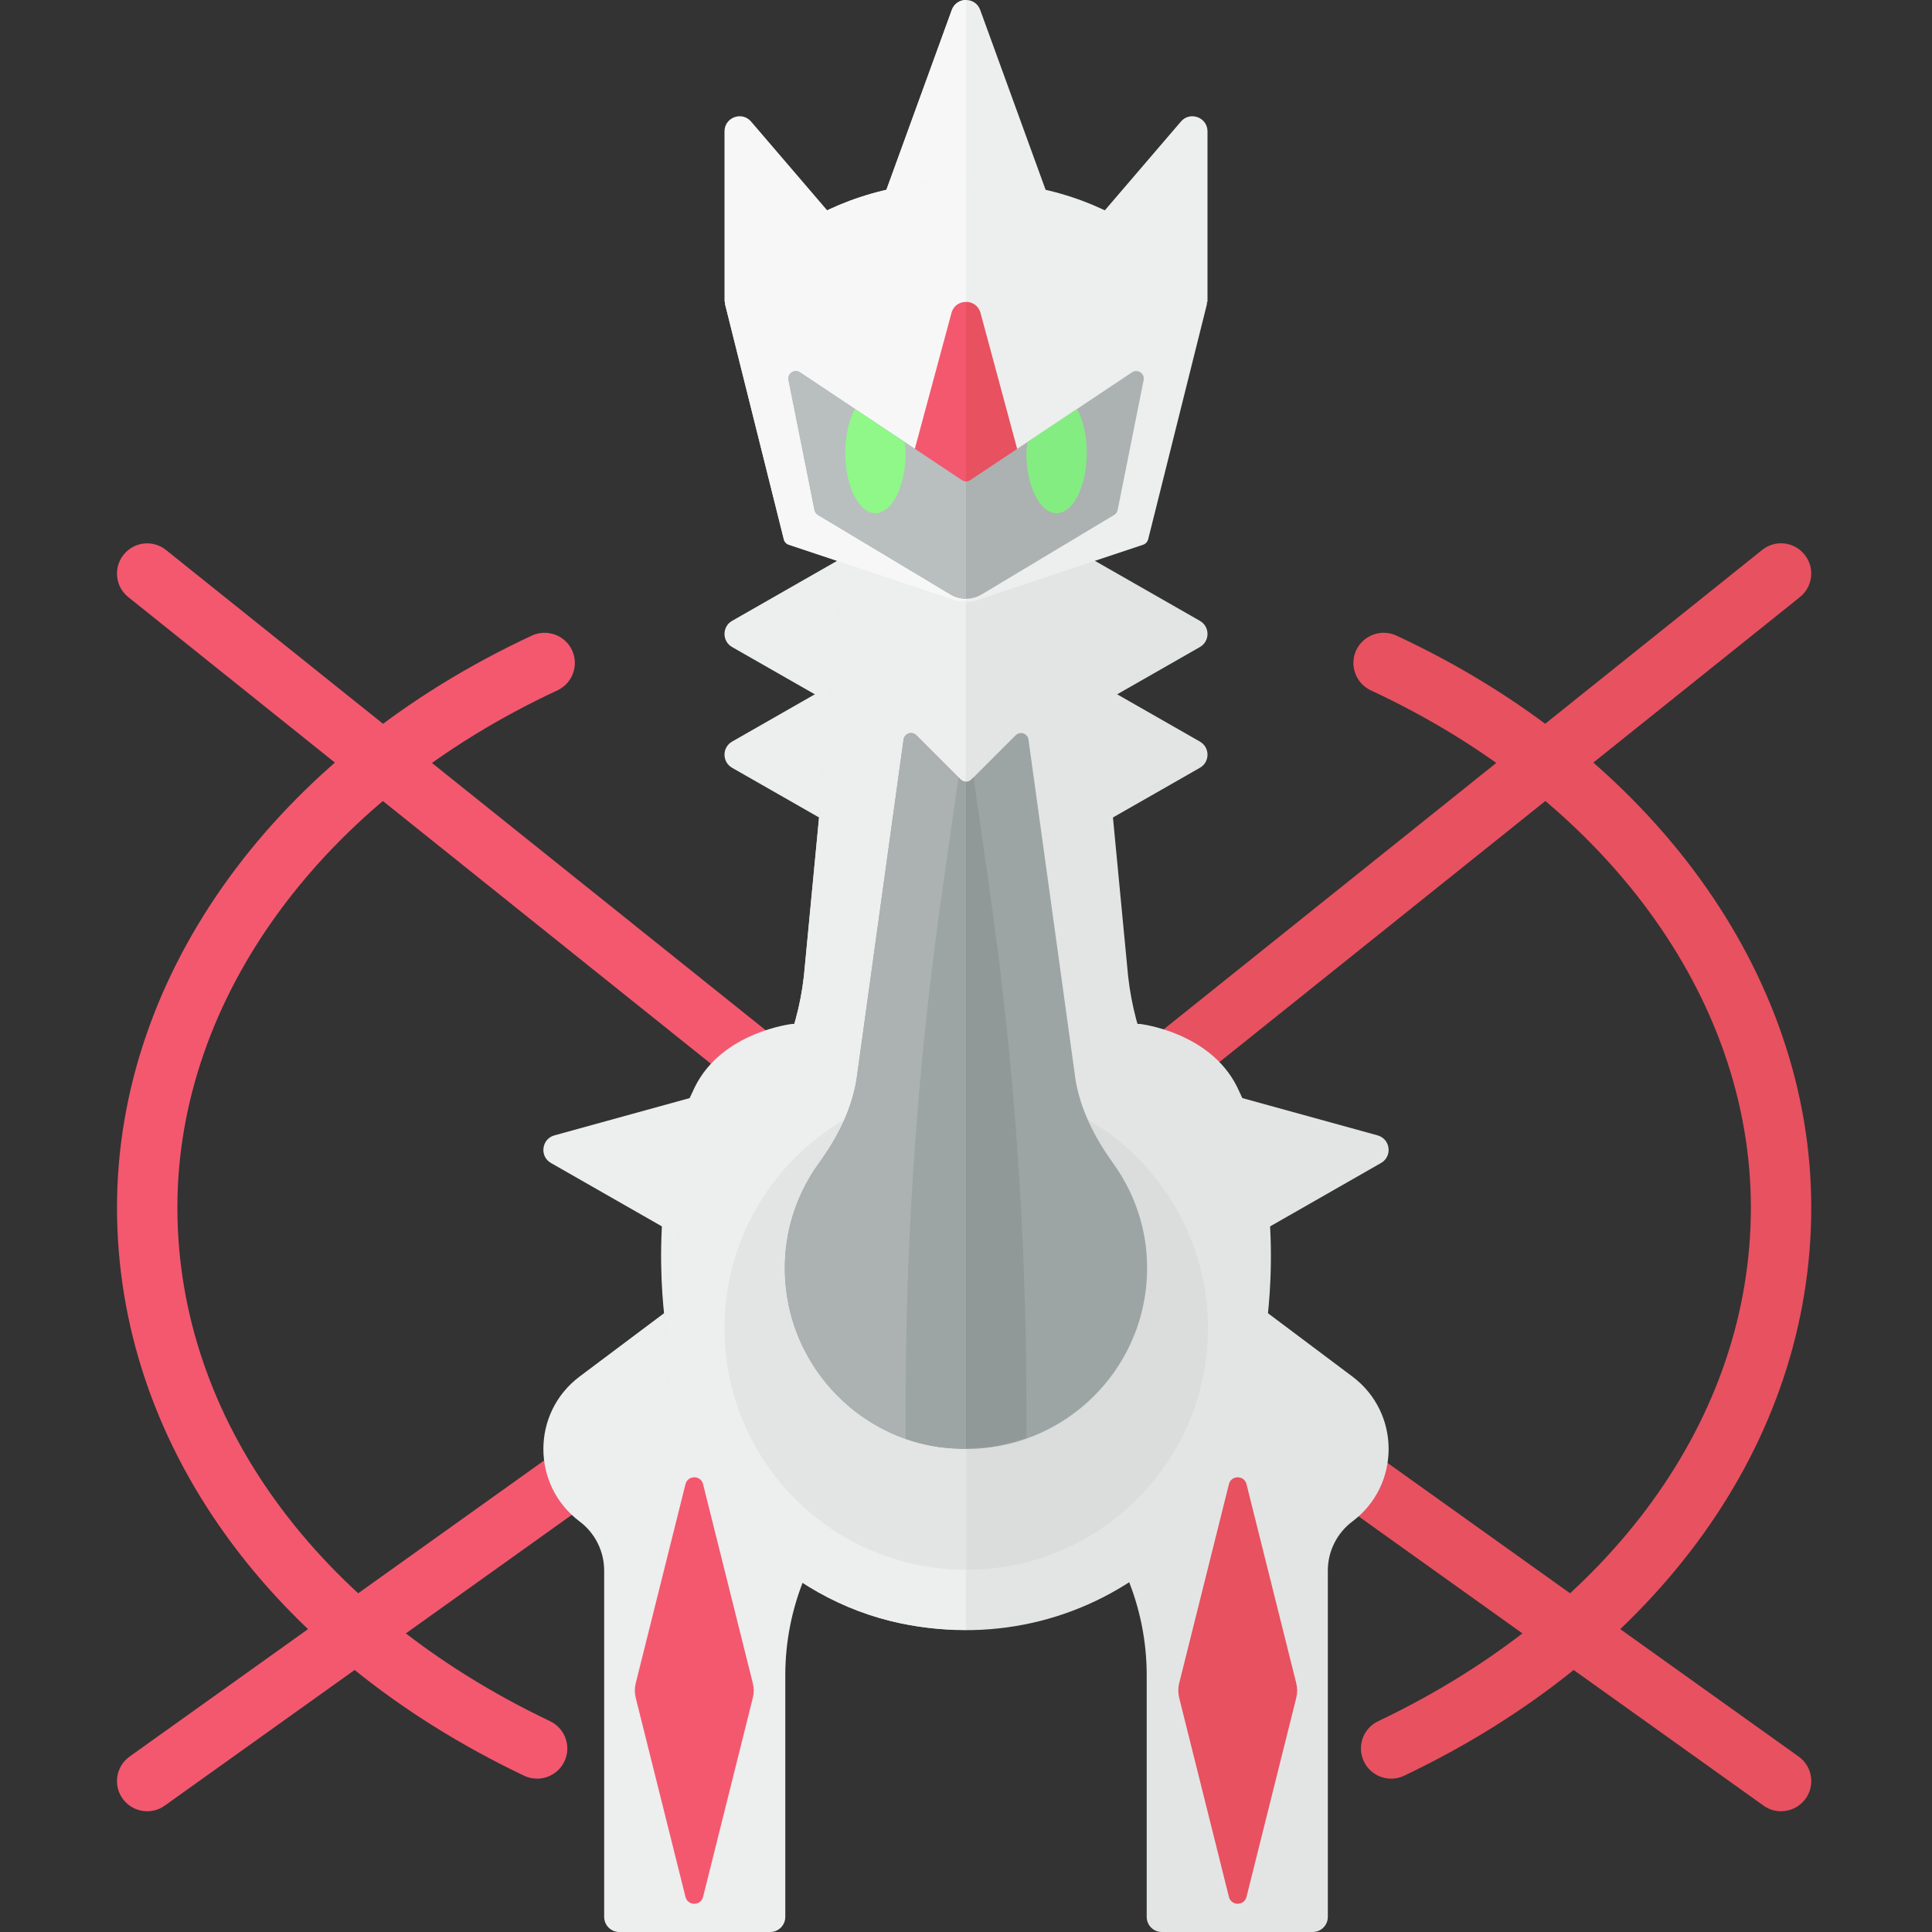 <?xml version="1.0" encoding="utf-8"?>
<!-- Generator: Adobe Illustrator 23.0.2, SVG Export Plug-In . SVG Version: 6.00 Build 0)  -->
<svg version="1.1" xmlns="http://www.w3.org/2000/svg" xmlns:xlink="http://www.w3.org/1999/xlink" x="0px" y="0px" width="32px"
	 height="32px" viewBox="0 0 32 32" enable-background="new 0 0 32 32" xml:space="preserve">
<rect x="0" y="0" width="32" height="32" fill="#333333" stroke="none"/>
<g id="labels">
</g>
<g id="icons">
	<g>
		<path fill="#EDEEEE" d="M15.246,8.5l-3.12,1.783c-0.168,0.096-0.168,0.338,0,0.434l3.12,1.783V8.5z"/>
		<path fill="#EDEEEE" d="M12.126,12.283l3.12-1.783v4l-3.12-1.783C11.958,12.621,11.958,12.379,12.126,12.283z"/>
		<path fill="#E3E5E5" d="M16.754,8.5l3.12,1.783c0.168,0.096,0.168,0.338,0,0.434l-3.12,1.783V8.5z"/>
		<path fill="#E3E5E5" d="M19.874,12.283l-3.12-1.783v4l3.12-1.783C20.042,12.621,20.042,12.379,19.874,12.283z"/>
		<path fill="#EDEEEE" d="M14,5.018l1.765-4.854c0.08-0.219,0.39-0.219,0.47,0L18,5.018H14z"/>
		<g>
			<path fill="#F7F7F7" d="M15.765,0.165L14,5.018h2V0C15.902,0,15.805,0.055,15.765,0.165z"/>
		</g>
		<path fill="#F3586F" d="M2.438,30c0.101,0,0.202-0.03,0.29-0.093l10.5-7.5c0.225-0.16,0.277-0.473,0.116-0.697
			c-0.161-0.224-0.474-0.276-0.697-0.116l-10.5,7.5c-0.225,0.16-0.277,0.473-0.116,0.697C2.128,29.927,2.282,30,2.438,30z"/>
		<path fill="#F3586F" d="M13,18.46c0.147,0,0.292-0.064,0.391-0.188c0.173-0.215,0.138-0.53-0.078-0.703L2.75,9.11
			C2.534,8.936,2.22,8.972,2.047,9.188C1.875,9.403,1.909,9.718,2.125,9.89l10.562,8.46C12.78,18.425,12.89,18.46,13,18.46z"/>
		<path fill="#F3586F" d="M8.896,29.46c0.187,0,0.366-0.105,0.452-0.285c0.119-0.249,0.013-0.547-0.236-0.666
			C5.246,26.667,2.938,23.486,2.938,20c0-3.478,2.412-6.76,6.294-8.565c0.25-0.117,0.359-0.414,0.243-0.665
			c-0.117-0.25-0.414-0.358-0.665-0.243C4.571,12.499,1.938,16.128,1.938,20c0,3.882,2.521,7.4,6.744,9.412
			C8.75,29.445,8.824,29.46,8.896,29.46z"/>
		<path fill="#E85160" d="M29.5,30c-0.101,0-0.202-0.03-0.29-0.093l-10.5-7.5c-0.225-0.16-0.277-0.473-0.116-0.697
			c0.161-0.224,0.474-0.276,0.697-0.116l10.5,7.5c0.225,0.16,0.277,0.473,0.116,0.697C29.809,29.927,29.656,30,29.5,30z"/>
		<path fill="#E85160" d="M18.938,18.46c-0.147,0-0.292-0.064-0.391-0.188c-0.173-0.215-0.138-0.53,0.078-0.703l10.562-8.46
			c0.216-0.174,0.53-0.138,0.703,0.078c0.173,0.215,0.138,0.53-0.078,0.703l-10.562,8.46C19.158,18.425,19.047,18.46,18.938,18.46z"
			/>
		<g>
			<path fill="#EDEEEE" d="M9.184,18.805L12.104,18v2.965l-2.978-1.702C8.933,19.153,8.969,18.864,9.184,18.805z"/>
			<path fill="#EDEEEE" d="M14.007,16.96v2.023l-1.023,3.023l-1.953,0c0,0-0.372-2.279,0.477-4c0.453-0.919,1.616-1.047,1.616-1.047
				H14.007z"/>
			<path fill="#EDEEEE" d="M15,24l-3-3l-2.4,1.8c-0.8,0.6-0.8,1.8,0,2.4l0,0c0.256,0.192,0.407,0.494,0.407,0.814v5.736
				c0,0.138,0.112,0.25,0.25,0.25h2.5c0.138,0,0.25-0.112,0.25-0.25v-4.004c0-1.122,0.446-2.199,1.239-2.992L15,24z"/>
			<path fill="#F3586F" d="M11.354,24.582l-0.824,3.297c-0.02,0.08-0.02,0.163,0,0.243l0.824,3.297c0.038,0.151,0.253,0.151,0.291,0
				l0.824-3.297c0.02-0.08,0.02-0.163,0-0.243l-0.824-3.297C11.608,24.431,11.392,24.431,11.354,24.582z"/>
		</g>
		<g>
			<path fill="#E3E5E5" d="M22.816,18.805L19.896,18v2.965l2.978-1.702C23.067,19.153,23.031,18.864,22.816,18.805z"/>
			<path fill="#E3E5E5" d="M17.993,16.96v2.023l1.023,3.023l1.953,0c0,0,0.372-2.279-0.477-4c-0.453-0.919-1.616-1.047-1.616-1.047
				H17.993z"/>
			<path fill="#E3E5E5" d="M17,24l3-3l2.4,1.8c0.8,0.6,0.8,1.8,0,2.4l0,0c-0.256,0.192-0.407,0.494-0.407,0.814v5.736
				c0,0.138-0.112,0.25-0.25,0.25h-2.5c-0.138,0-0.25-0.112-0.25-0.25v-4.004c0-1.122-0.446-2.199-1.239-2.992L17,24z"/>
			<path fill="#E85160" d="M20.646,24.582l0.824,3.297c0.02,0.08,0.02,0.163,0,0.243l-0.824,3.297c-0.038,0.151-0.253,0.151-0.291,0
				l-0.824-3.297c-0.02-0.08-0.02-0.163,0-0.243l0.824-3.297C20.392,24.431,20.608,24.431,20.646,24.582z"/>
		</g>
		<path fill="#E85160" d="M23.042,29.46c-0.187,0-0.366-0.105-0.452-0.285c-0.119-0.249-0.013-0.547,0.236-0.666
			C26.692,26.667,29,23.486,29,20c0-3.478-2.412-6.76-6.294-8.565c-0.25-0.117-0.359-0.414-0.243-0.665
			c0.117-0.25,0.414-0.358,0.665-0.243C27.367,12.499,30,16.128,30,20c0,3.882-2.521,7.4-6.744,9.412
			C23.187,29.445,23.114,29.46,23.042,29.46z"/>
		<path fill="#E3E5E5" d="M18.685,16.168L18,9h-4l-0.685,7.167c-0.109,0.979-0.525,1.889-1.157,2.645
			c-0.895,1.072-1.351,2.521-1.081,4.081c0.342,1.967,1.893,3.59,3.848,3.996C18.157,27.56,21,25.112,21,22
			c0-1.236-0.452-2.364-1.197-3.234C19.176,18.033,18.792,17.126,18.685,16.168z"/>
		<g>
			<path fill="#EDEEEE" d="M14,9l-0.685,7.167c-0.109,0.979-0.525,1.889-1.157,2.645c-0.895,1.072-1.351,2.522-1.081,4.081
				c0.342,1.967,1.893,3.589,3.848,3.996c0.365,0.076,0.723,0.107,1.074,0.107V9H14z"/>
		</g>
		<circle fill="#E3E5E5" cx="16" cy="22" r="4"/>
		<path fill="#DADDDC" d="M16.007,26c2.209,0,4-1.791,4-4s-1.791-4-4-4V26z"/>
		<path fill="#9DA5A4" d="M17.814,17.881l-0.779-5.632c-0.014-0.102-0.139-0.144-0.212-0.071l-0.734,0.734
			c-0.049,0.049-0.128,0.049-0.177,0l-0.734-0.734c-0.073-0.073-0.198-0.031-0.212,0.071l-0.78,5.635
			c-0.084,0.505-0.318,0.963-0.619,1.377c-0.444,0.611-0.665,1.393-0.527,2.237c0.202,1.238,1.185,2.241,2.421,2.455
			C17.356,24.282,19,22.833,19,21c0-0.646-0.209-1.24-0.559-1.727C18.139,18.853,17.899,18.392,17.814,17.881z"/>
		<g>
			<path fill="#ABB2B1" d="M15.912,12.912l-0.734-0.734c-0.073-0.073-0.198-0.031-0.212,0.071l-0.78,5.635
				c-0.084,0.505-0.318,0.963-0.619,1.377c-0.444,0.611-0.664,1.393-0.527,2.237c0.202,1.238,1.185,2.241,2.421,2.455
				c0.183,0.032,0.361,0.033,0.538,0.033V12.948C15.968,12.948,15.936,12.936,15.912,12.912z"/>
		</g>
		<path fill="#EDEEEE" d="M16,3c-2.737,0-3.809,1.665-3.976,1.957c-0.016,0.028-0.02,0.06-0.012,0.091l0.971,3.886
			c0.01,0.041,0.041,0.075,0.082,0.088l2.777,0.926c0.103,0.034,0.214,0.034,0.316,0l2.777-0.926
			c0.041-0.014,0.071-0.047,0.082-0.088l0.971-3.886c0.008-0.031,0.004-0.063-0.012-0.091C19.809,4.665,18.737,3,16,3z"/>
		<g>
			<path fill="#F7F7F7" d="M12.024,4.957c-0.016,0.028-0.02,0.06-0.012,0.091l0.971,3.886c0.01,0.041,0.041,0.075,0.082,0.088
				l2.777,0.926c0.051,0.017,0.105,0,0.158,0V3C13.263,3,12.191,4.665,12.024,4.957z"/>
		</g>
		<path fill="#F7F7F7" d="M12,5h3l-2.56-2.987C12.289,1.837,12,1.944,12,2.176V5z"/>
		<path fill="#EDEEEE" d="M20,5h-3l2.56-2.987C19.711,1.837,20,1.944,20,2.176V5z"/>
		<g>
			<path fill="#F3586F" d="M15.76,5.181L15,8h1V5C15.897,5,15.794,5.06,15.76,5.181z"/>
			<path fill="#E85160" d="M16.24,5.181C16.206,5.06,16.103,5,16,5v3h1L16.24,5.181z"/>
		</g>
		<path fill="#ABB2B1" d="M13.251,6.167l2.68,1.786c0.042,0.028,0.097,0.028,0.139,0l2.68-1.786
			c0.093-0.062,0.214,0.019,0.192,0.129l-0.43,2.15c-0.007,0.035-0.028,0.065-0.058,0.083l-2.195,1.317
			c-0.158,0.095-0.356,0.095-0.514,0l-2.195-1.317c-0.03-0.018-0.051-0.048-0.058-0.083l-0.43-2.15
			C13.037,6.187,13.158,6.106,13.251,6.167z"/>
		<g>
			<path fill="#B9BFBE" d="M15.931,7.954l-2.68-1.786c-0.093-0.062-0.214,0.019-0.192,0.129l0.43,2.15
				c0.007,0.035,0.028,0.065,0.058,0.083l2.195,1.317C15.822,9.893,15.911,9.917,16,9.917V7.975
				C15.976,7.975,15.952,7.968,15.931,7.954z"/>
		</g>
		<g>
			<path fill="#84ED82" d="M17,7.5c0,0.552,0.224,1,0.5,1s0.5-0.448,0.5-1c0-0.289-0.063-0.544-0.161-0.726l-0.821,0.548
				C17.012,7.381,17,7.437,17,7.5z"/>
			<path fill="#8FF888" d="M14,7.5c0,0.552,0.224,1,0.5,1s0.5-0.448,0.5-1c0-0.063-0.012-0.119-0.018-0.179l-0.821-0.548
				C14.063,6.956,14,7.211,14,7.5z"/>
		</g>
		<g>
			<path fill="#9DA5A4" d="M15.912,12.912l-0.037-0.037l-0.269,1.886C15.202,17.583,15,20.431,15,23.282v0.55
				c0.149,0.052,0.303,0.094,0.462,0.121c0.183,0.032,0.362,0.04,0.538,0.037V12.948C15.968,12.948,15.936,12.936,15.912,12.912z"/>
			<path fill="#909997" d="M17,23.282c0-2.851-0.202-5.698-0.606-8.521l-0.269-1.886l-0.037,0.037
				c-0.024,0.024-0.056,0.037-0.088,0.037v11.042c0.35-0.004,0.686-0.065,1-0.177V23.282z"/>
		</g>
	</g>
</g>
</svg>
